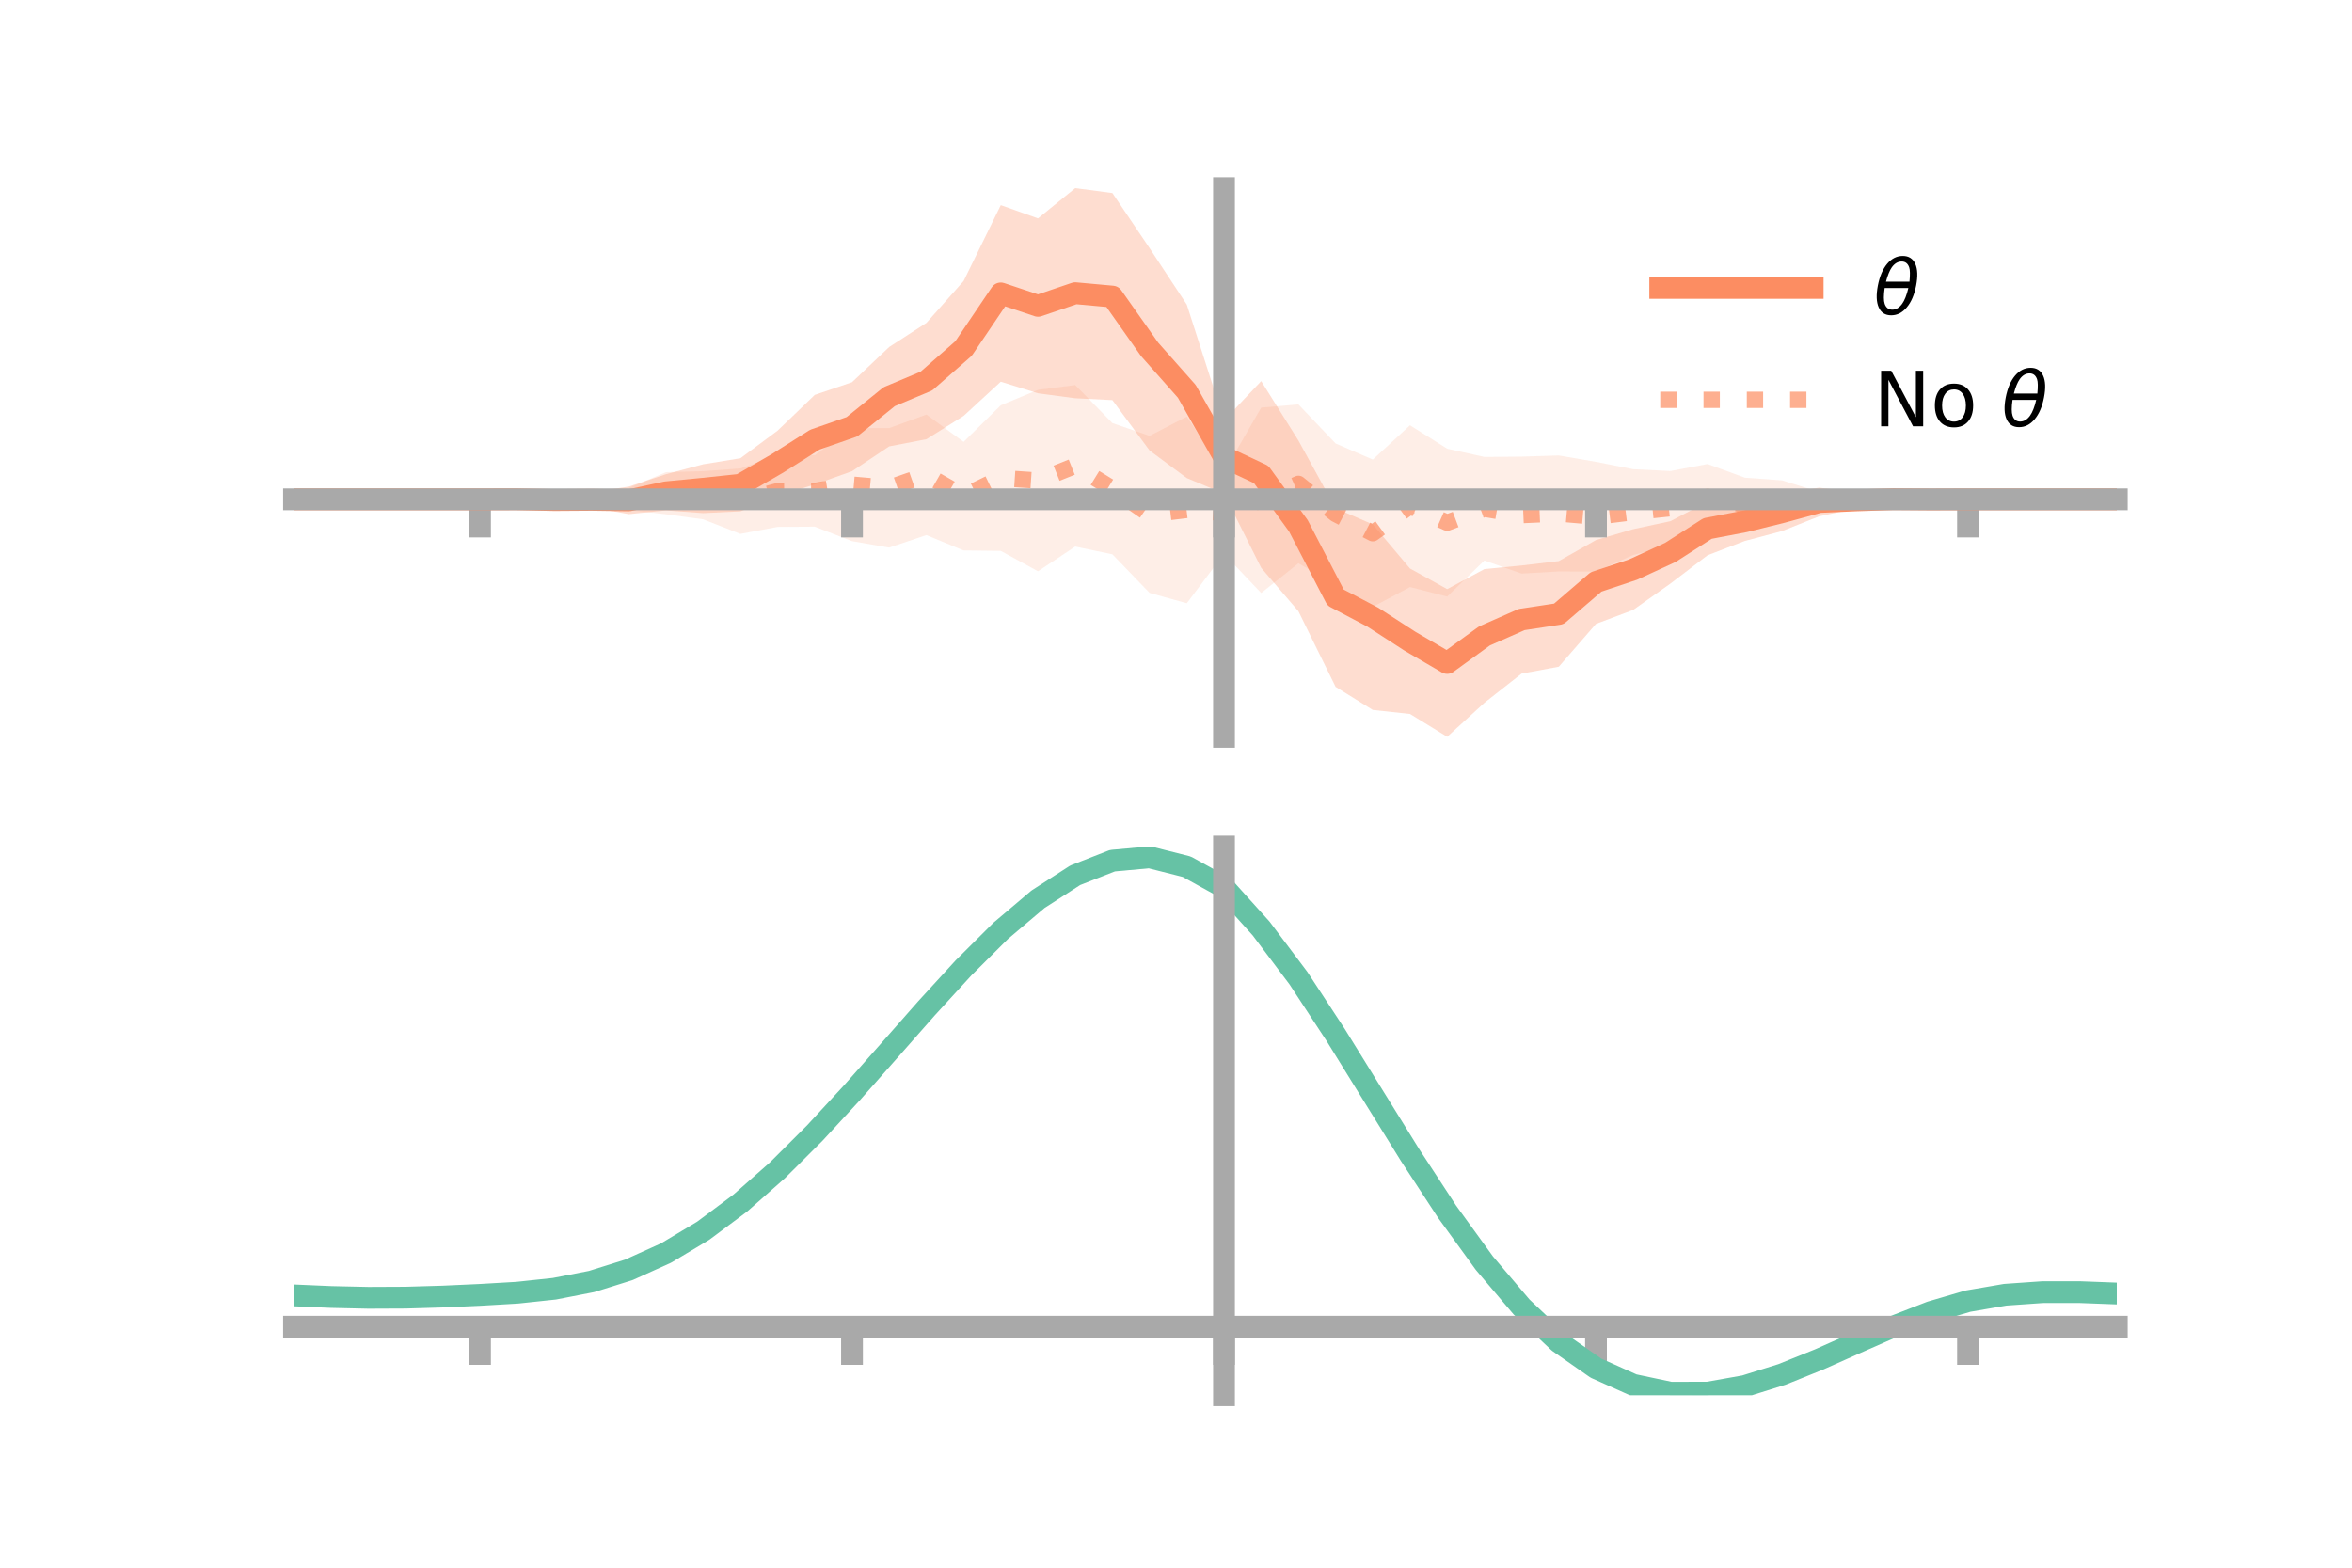 <?xml version="1.0" encoding="utf-8" standalone="no"?>
<!DOCTYPE svg PUBLIC "-//W3C//DTD SVG 1.1//EN"
  "http://www.w3.org/Graphics/SVG/1.1/DTD/svg11.dtd">
<!-- Created with matplotlib (https://matplotlib.org/) -->
<svg height="144pt" version="1.1" viewBox="0 0 216 144" width="216pt" xmlns="http://www.w3.org/2000/svg" xmlns:xlink="http://www.w3.org/1999/xlink">
 <defs>
  <style type="text/css">*{stroke-linecap:butt;stroke-linejoin:round;}</style>
 </defs>
 <g id="figure_1">
  <g id="patch_1">
   <path d="M 0 144 
L 216 144 
L 216 0 
L 0 0 
z
" style="fill:none;"/>
  </g>
  <g id="axes_1">
   <g id="patch_2">
    <path d="M 27 67.68 
L 194.4 67.68 
L 194.4 17.28 
L 27 17.28 
z
" style="fill:none;"/>
   </g>
   <g id="PolyCollection_1">
    <path clip-path="url(#pe426312378)" d="M 27 45.863 
L 27 45.863 
L 30.416 45.863 
L 33.833 45.863 
L 37.249 45.863 
L 40.665 45.863 
L 44.082 45.863 
L 47.498 45.754 
L 50.914 45.527 
L 54.331 45.223 
L 57.747 44.694 
L 61.163 43.558 
L 64.58 42.648 
L 67.996 42.091 
L 71.412 39.556 
L 74.829 36.27 
L 78.245 35.109 
L 81.661 31.87 
L 85.078 29.66 
L 88.494 25.812 
L 91.91 18.842 
L 95.327 20.061 
L 98.743 17.28 
L 102.159 17.729 
L 105.576 22.797 
L 108.992 27.98 
L 112.408 38.616 
L 115.824 35.008 
L 119.241 40.46 
L 122.657 46.686 
L 126.073 48.168 
L 129.49 52.22 
L 132.906 54.114 
L 136.322 52.275 
L 139.739 51.942 
L 143.155 51.54 
L 146.571 49.606 
L 149.988 48.606 
L 153.404 47.872 
L 156.82 46.088 
L 160.237 46.098 
L 163.653 45.306 
L 167.069 44.799 
L 170.486 45.214 
L 173.902 45.356 
L 177.318 45.71 
L 180.735 45.863 
L 184.151 45.863 
L 187.567 45.863 
L 190.984 45.863 
L 194.4 45.863 
L 194.4 45.863 
L 194.4 45.863 
L 190.984 45.863 
L 187.567 45.863 
L 184.151 45.863 
L 180.735 45.864 
L 177.318 46.041 
L 173.902 46.342 
L 170.486 46.707 
L 167.069 47.423 
L 163.653 48.783 
L 160.237 49.689 
L 156.82 51.003 
L 153.404 53.607 
L 149.988 56.024 
L 146.571 57.307 
L 143.155 61.242 
L 139.739 61.874 
L 136.322 64.556 
L 132.906 67.68 
L 129.49 65.581 
L 126.073 65.211 
L 122.657 63.09 
L 119.241 56.142 
L 115.824 52.16 
L 112.408 45.337 
L 108.992 43.915 
L 105.576 41.381 
L 102.159 36.753 
L 98.743 36.582 
L 95.327 36.126 
L 91.91 35.061 
L 88.494 38.203 
L 85.078 40.344 
L 81.661 41.001 
L 78.245 43.284 
L 74.829 44.501 
L 71.412 45.554 
L 67.996 46.969 
L 64.58 47.133 
L 61.163 46.882 
L 57.747 47.226 
L 54.331 46.597 
L 50.914 46.339 
L 47.498 45.967 
L 44.082 45.863 
L 40.665 45.863 
L 37.249 45.863 
L 33.833 45.863 
L 30.416 45.863 
L 27 45.863 
z
" style="fill:#fc8d62;fill-opacity:0.3;"/>
   </g>
   <g id="PolyCollection_2">
    <path clip-path="url(#pe426312378)" d="M 27 45.863 
L 27 45.863 
L 30.416 45.863 
L 33.833 45.863 
L 37.249 45.863 
L 40.665 45.863 
L 44.082 45.863 
L 47.498 45.712 
L 50.914 45.29 
L 54.331 44.963 
L 57.747 44.821 
L 61.163 43.371 
L 64.58 43.28 
L 67.996 43.027 
L 71.412 41.837 
L 74.829 41.812 
L 78.245 39.321 
L 81.661 39.323 
L 85.078 38.076 
L 88.494 40.587 
L 91.91 37.226 
L 95.327 35.81 
L 98.743 35.365 
L 102.159 38.86 
L 105.576 40.036 
L 108.992 38.267 
L 112.408 43.359 
L 115.824 37.44 
L 119.241 37.145 
L 122.657 40.733 
L 126.073 42.214 
L 129.49 39.064 
L 132.906 41.216 
L 136.322 41.971 
L 139.739 41.943 
L 143.155 41.837 
L 146.571 42.424 
L 149.988 43.099 
L 153.404 43.267 
L 156.82 42.623 
L 160.237 43.876 
L 163.653 44.123 
L 167.069 45.188 
L 170.486 44.981 
L 173.902 45.348 
L 177.318 45.781 
L 180.735 45.863 
L 184.151 45.863 
L 187.567 45.863 
L 190.984 45.863 
L 194.4 45.863 
L 194.4 45.863 
L 194.4 45.863 
L 190.984 45.863 
L 187.567 45.863 
L 184.151 45.863 
L 180.735 45.864 
L 177.318 45.995 
L 173.902 46.34 
L 170.486 46.845 
L 167.069 46.929 
L 163.653 47.818 
L 160.237 48.884 
L 156.82 48.668 
L 153.404 50.099 
L 149.988 50.979 
L 146.571 52.5 
L 143.155 52.491 
L 139.739 52.686 
L 136.322 51.489 
L 132.906 54.795 
L 129.49 53.922 
L 126.073 55.745 
L 122.657 53.678 
L 119.241 51.743 
L 115.824 54.473 
L 112.408 50.878 
L 108.992 55.413 
L 105.576 54.462 
L 102.159 50.917 
L 98.743 50.203 
L 95.327 52.477 
L 91.91 50.602 
L 88.494 50.562 
L 85.078 49.15 
L 81.661 50.299 
L 78.245 49.708 
L 74.829 48.378 
L 71.412 48.399 
L 67.996 49.039 
L 64.58 47.703 
L 61.163 47.237 
L 57.747 46.851 
L 54.331 46.57 
L 50.914 46.296 
L 47.498 45.987 
L 44.082 45.863 
L 40.665 45.863 
L 37.249 45.863 
L 33.833 45.863 
L 30.416 45.863 
L 27 45.863 
z
" style="fill:#fc8d62;fill-opacity:0.15;"/>
   </g>
   <g id="matplotlib.axis_1">
    <g id="xtick_1">
     <g id="line2d_1">
      <defs>
       <path d="M 0 0 
L 0 3.5 
" id="m9a9b1fddba" style="stroke:#a9a9a9;stroke-width:2;"/>
      </defs>
      <g>
       <use style="fill:#a9a9a9;stroke:#a9a9a9;stroke-width:2;" x="44.082" xlink:href="#m9a9b1fddba" y="45.863"/>
      </g>
     </g>
    </g>
    <g id="xtick_2">
     <g id="line2d_2">
      <g>
       <use style="fill:#a9a9a9;stroke:#a9a9a9;stroke-width:2;" x="78.245" xlink:href="#m9a9b1fddba" y="45.863"/>
      </g>
     </g>
    </g>
    <g id="xtick_3">
     <g id="line2d_3">
      <g>
       <use style="fill:#a9a9a9;stroke:#a9a9a9;stroke-width:2;" x="112.408" xlink:href="#m9a9b1fddba" y="45.863"/>
      </g>
     </g>
    </g>
    <g id="xtick_4">
     <g id="line2d_4">
      <g>
       <use style="fill:#a9a9a9;stroke:#a9a9a9;stroke-width:2;" x="146.571" xlink:href="#m9a9b1fddba" y="45.863"/>
      </g>
     </g>
    </g>
    <g id="xtick_5">
     <g id="line2d_5">
      <g>
       <use style="fill:#a9a9a9;stroke:#a9a9a9;stroke-width:2;" x="180.735" xlink:href="#m9a9b1fddba" y="45.863"/>
      </g>
     </g>
    </g>
   </g>
   <g id="matplotlib.axis_2"/>
   <g id="line2d_6">
    <path clip-path="url(#pe426312378)" d="M 27 45.863 
L 30.416 45.863 
L 33.833 45.863 
L 37.249 45.863 
L 40.665 45.863 
L 44.082 45.863 
L 47.498 45.86 
L 50.914 45.933 
L 54.331 45.91 
L 57.747 45.96 
L 61.163 45.22 
L 64.58 44.891 
L 67.996 44.53 
L 71.412 42.555 
L 74.829 40.386 
L 78.245 39.197 
L 81.661 36.435 
L 85.078 35.002 
L 88.494 32.007 
L 91.91 26.952 
L 95.327 28.093 
L 98.743 26.931 
L 102.159 27.241 
L 105.576 32.089 
L 108.992 35.947 
L 112.408 41.976 
L 115.824 43.584 
L 119.241 48.301 
L 122.657 54.888 
L 126.073 56.689 
L 129.49 58.9 
L 132.906 60.897 
L 136.322 58.416 
L 139.739 56.908 
L 143.155 56.391 
L 146.571 53.456 
L 149.988 52.315 
L 153.404 50.739 
L 156.82 48.545 
L 160.237 47.893 
L 163.653 47.045 
L 167.069 46.111 
L 170.486 45.96 
L 173.902 45.849 
L 177.318 45.875 
L 180.735 45.863 
L 184.151 45.863 
L 187.567 45.863 
L 190.984 45.863 
L 194.4 45.863 
" style="fill:none;stroke:#fc8d62;stroke-linecap:square;stroke-width:2;"/>
   </g>
   <g id="line2d_7">
    <path clip-path="url(#pe426312378)" d="M 27 45.863 
L 30.416 45.863 
L 33.833 45.863 
L 37.249 45.863 
L 40.665 45.863 
L 44.082 45.863 
L 47.498 45.85 
L 50.914 45.793 
L 54.331 45.767 
L 57.747 45.836 
L 61.163 45.304 
L 64.58 45.492 
L 67.996 46.033 
L 71.412 45.118 
L 74.829 45.095 
L 78.245 44.515 
L 81.661 44.811 
L 85.078 43.613 
L 88.494 45.575 
L 91.91 43.914 
L 95.327 44.144 
L 98.743 42.784 
L 102.159 44.889 
L 105.576 47.249 
L 108.992 46.84 
L 112.408 47.118 
L 115.824 45.956 
L 119.241 44.444 
L 122.657 47.206 
L 126.073 48.979 
L 129.49 46.493 
L 132.906 48.005 
L 136.322 46.73 
L 139.739 47.315 
L 143.155 47.164 
L 146.571 47.462 
L 149.988 47.039 
L 153.404 46.683 
L 156.82 45.646 
L 160.237 46.38 
L 163.653 45.97 
L 167.069 46.059 
L 170.486 45.913 
L 173.902 45.844 
L 177.318 45.888 
L 180.735 45.863 
L 184.151 45.863 
L 187.567 45.863 
L 190.984 45.863 
L 194.4 45.863 
" style="fill:none;stroke:#fc8d62;stroke-dasharray:1.5,2.475;stroke-dashoffset:0;stroke-opacity:0.7;stroke-width:1.5;"/>
   </g>
   <g id="patch_3">
    <path d="M 112.408 67.68 
L 112.408 17.28 
" style="fill:none;stroke:#a9a9a9;stroke-linecap:square;stroke-linejoin:miter;stroke-width:2;"/>
   </g>
   <g id="patch_4">
    <path d="M 194.4 67.68 
L 194.4 17.28 
" style="fill:none;"/>
   </g>
   <g id="patch_5">
    <path d="M 27 45.863 
L 194.4 45.863 
" style="fill:none;stroke:#a9a9a9;stroke-linecap:square;stroke-linejoin:miter;stroke-width:2;"/>
   </g>
   <g id="patch_6">
    <path d="M 27 17.28 
L 194.4 17.28 
" style="fill:none;"/>
   </g>
   <g id="legend_1">
    <g id="line2d_8">
     <path d="M 152.47 26.449 
L 166.47 26.449 
" style="fill:none;stroke:#fc8d62;stroke-linecap:square;stroke-width:2;"/>
    </g>
    <g id="line2d_9"/>
    <g id="text_1">
     <!-- $\theta$ -->
     <g transform="translate(172.07 28.899)scale(0.07 -0.07)">
      <defs>
       <path d="M 45.516 34.672 
L 14.453 34.672 
Q 12.359 20.062 14.5 13.875 
Q 17.188 6.25 24.469 6.25 
Q 31.781 6.25 37.359 13.922 
Q 42.234 20.656 45.516 34.672 
z
M 47.016 42.969 
Q 48.344 56.844 46.625 61.719 
Q 43.953 69.438 36.766 69.438 
Q 29.297 69.438 23.828 61.812 
Q 19.531 55.672 16.156 42.969 
z
M 38.188 76.766 
Q 49.906 76.766 54.594 66.406 
Q 59.281 56.109 55.719 37.844 
Q 52.203 19.625 43.453 9.281 
Q 34.766 -1.125 23.047 -1.125 
Q 11.281 -1.125 6.641 9.281 
Q 2 19.625 5.516 37.844 
Q 9.078 56.109 17.719 66.406 
Q 26.422 76.766 38.188 76.766 
z
" id="DejaVuSans-Oblique-952"/>
      </defs>
      <use transform="translate(0 0.234)" xlink:href="#DejaVuSans-Oblique-952"/>
     </g>
    </g>
    <g id="line2d_10">
     <path d="M 152.47 36.724 
L 166.47 36.724 
" style="fill:none;stroke:#fc8d62;stroke-dasharray:1.5,2.475;stroke-dashoffset:0;stroke-opacity:0.7;stroke-width:1.5;"/>
    </g>
    <g id="line2d_11"/>
    <g id="text_2">
     <!-- No $\theta$ -->
     <g transform="translate(172.07 39.174)scale(0.07 -0.07)">
      <defs>
       <path d="M 9.812 72.906 
L 23.094 72.906 
L 55.422 11.922 
L 55.422 72.906 
L 64.984 72.906 
L 64.984 0 
L 51.703 0 
L 19.391 60.984 
L 19.391 0 
L 9.812 0 
z
" id="DejaVuSans-78"/>
       <path d="M 30.609 48.391 
Q 23.391 48.391 19.188 42.75 
Q 14.984 37.109 14.984 27.297 
Q 14.984 17.484 19.156 11.844 
Q 23.344 6.203 30.609 6.203 
Q 37.797 6.203 41.984 11.859 
Q 46.188 17.531 46.188 27.297 
Q 46.188 37.016 41.984 42.703 
Q 37.797 48.391 30.609 48.391 
z
M 30.609 56 
Q 42.328 56 49.016 48.375 
Q 55.719 40.766 55.719 27.297 
Q 55.719 13.875 49.016 6.219 
Q 42.328 -1.422 30.609 -1.422 
Q 18.844 -1.422 12.172 6.219 
Q 5.516 13.875 5.516 27.297 
Q 5.516 40.766 12.172 48.375 
Q 18.844 56 30.609 56 
z
" id="DejaVuSans-111"/>
       <path id="DejaVuSans-32"/>
      </defs>
      <use transform="translate(0 0.234)" xlink:href="#DejaVuSans-78"/>
      <use transform="translate(74.805 0.234)" xlink:href="#DejaVuSans-111"/>
      <use transform="translate(135.986 0.234)" xlink:href="#DejaVuSans-32"/>
      <use transform="translate(167.773 0.234)" xlink:href="#DejaVuSans-Oblique-952"/>
     </g>
    </g>
   </g>
  </g>
  <g id="axes_2">
   <g id="patch_7">
    <path d="M 27 128.16 
L 194.4 128.16 
L 194.4 77.76 
L 27 77.76 
z
" style="fill:none;"/>
   </g>
   <g id="PolyCollection_3">
    <path clip-path="url(#p5e7379fc08)" d="M 27 119.04 
L 27 118.936 
L 30.416 119.091 
L 33.833 119.169 
L 37.249 119.148 
L 40.665 119.036 
L 44.082 118.868 
L 47.498 118.658 
L 50.914 118.281 
L 54.331 117.602 
L 57.747 116.514 
L 61.163 114.942 
L 64.58 112.851 
L 67.996 110.242 
L 71.412 107.155 
L 74.829 103.664 
L 78.245 99.873 
L 81.661 95.915 
L 85.078 91.943 
L 88.494 88.127 
L 91.91 84.648 
L 95.327 81.692 
L 98.743 79.443 
L 102.159 78.077 
L 105.576 77.76 
L 108.992 78.641 
L 112.408 80.567 
L 115.824 84.418 
L 119.241 89.04 
L 122.657 94.34 
L 126.073 99.959 
L 129.49 105.571 
L 132.906 110.893 
L 136.322 115.693 
L 139.739 119.792 
L 143.155 123.07 
L 146.571 125.466 
L 149.988 126.989 
L 153.404 127.697 
L 156.82 127.687 
L 160.237 127.082 
L 163.653 126.025 
L 167.069 124.671 
L 170.486 123.178 
L 173.902 121.707 
L 177.318 120.407 
L 180.735 119.421 
L 184.151 118.845 
L 187.567 118.613 
L 190.984 118.617 
L 194.4 118.754 
L 194.4 118.878 
L 194.4 118.878 
L 190.984 118.758 
L 187.567 118.768 
L 184.151 119.012 
L 180.735 119.606 
L 177.318 120.627 
L 173.902 121.981 
L 170.486 123.516 
L 167.069 125.068 
L 163.653 126.468 
L 160.237 127.552 
L 156.82 128.16 
L 153.404 128.153 
L 149.988 127.417 
L 146.571 125.879 
L 143.155 123.508 
L 139.739 120.317 
L 136.322 116.359 
L 132.906 111.735 
L 129.49 106.607 
L 126.073 101.194 
L 122.657 95.768 
L 119.241 90.643 
L 115.824 86.171 
L 112.408 82.436 
L 108.992 80.586 
L 105.576 79.737 
L 102.159 80.043 
L 98.743 81.355 
L 95.327 83.513 
L 91.91 86.343 
L 88.494 89.669 
L 85.078 93.312 
L 81.661 97.101 
L 78.245 100.873 
L 74.829 104.485 
L 71.412 107.811 
L 67.996 110.756 
L 64.58 113.25 
L 61.163 115.257 
L 57.747 116.771 
L 54.331 117.822 
L 50.914 118.474 
L 47.498 118.827 
L 44.082 119.013 
L 40.665 119.155 
L 37.249 119.243 
L 33.833 119.252 
L 30.416 119.178 
L 27 119.04 
z
" style="fill:#66c2a5;fill-opacity:0.3;"/>
   </g>
   <g id="matplotlib.axis_3">
    <g id="xtick_6">
     <g id="line2d_12">
      <g>
       <use style="fill:#a9a9a9;stroke:#a9a9a9;stroke-width:2;" x="44.082" xlink:href="#m9a9b1fddba" y="121.865"/>
      </g>
     </g>
    </g>
    <g id="xtick_7">
     <g id="line2d_13">
      <g>
       <use style="fill:#a9a9a9;stroke:#a9a9a9;stroke-width:2;" x="78.245" xlink:href="#m9a9b1fddba" y="121.865"/>
      </g>
     </g>
    </g>
    <g id="xtick_8">
     <g id="line2d_14">
      <g>
       <use style="fill:#a9a9a9;stroke:#a9a9a9;stroke-width:2;" x="112.408" xlink:href="#m9a9b1fddba" y="121.865"/>
      </g>
     </g>
    </g>
    <g id="xtick_9">
     <g id="line2d_15">
      <g>
       <use style="fill:#a9a9a9;stroke:#a9a9a9;stroke-width:2;" x="146.571" xlink:href="#m9a9b1fddba" y="121.865"/>
      </g>
     </g>
    </g>
    <g id="xtick_10">
     <g id="line2d_16">
      <g>
       <use style="fill:#a9a9a9;stroke:#a9a9a9;stroke-width:2;" x="180.735" xlink:href="#m9a9b1fddba" y="121.865"/>
      </g>
     </g>
    </g>
   </g>
   <g id="matplotlib.axis_4"/>
   <g id="line2d_17">
    <path clip-path="url(#p5e7379fc08)" d="M 27 118.988 
L 30.416 119.135 
L 33.833 119.211 
L 37.249 119.196 
L 40.665 119.096 
L 44.082 118.941 
L 47.498 118.742 
L 50.914 118.378 
L 54.331 117.712 
L 57.747 116.642 
L 61.163 115.099 
L 64.58 113.051 
L 67.996 110.499 
L 71.412 107.483 
L 74.829 104.074 
L 78.245 100.373 
L 81.661 96.508 
L 85.078 92.627 
L 88.494 88.898 
L 91.91 85.496 
L 95.327 82.602 
L 98.743 80.399 
L 102.159 79.06 
L 105.576 78.749 
L 108.992 79.614 
L 112.408 81.501 
L 115.824 85.294 
L 119.241 89.842 
L 122.657 95.054 
L 126.073 100.577 
L 129.49 106.089 
L 132.906 111.314 
L 136.322 116.026 
L 139.739 120.055 
L 143.155 123.289 
L 146.571 125.673 
L 149.988 127.203 
L 153.404 127.925 
L 156.82 127.924 
L 160.237 127.317 
L 163.653 126.247 
L 167.069 124.869 
L 170.486 123.347 
L 173.902 121.844 
L 177.318 120.517 
L 180.735 119.514 
L 184.151 118.929 
L 187.567 118.69 
L 190.984 118.687 
L 194.4 118.816 
" style="fill:none;stroke:#66c2a5;stroke-linecap:square;stroke-width:2;"/>
   </g>
   <g id="patch_8">
    <path d="M 112.408 128.16 
L 112.408 77.76 
" style="fill:none;stroke:#a9a9a9;stroke-linecap:square;stroke-linejoin:miter;stroke-width:2;"/>
   </g>
   <g id="patch_9">
    <path d="M 194.4 128.16 
L 194.4 77.76 
" style="fill:none;"/>
   </g>
   <g id="patch_10">
    <path d="M 27 121.865 
L 194.4 121.865 
" style="fill:none;stroke:#a9a9a9;stroke-linecap:square;stroke-linejoin:miter;stroke-width:2;"/>
   </g>
   <g id="patch_11">
    <path d="M 27 77.76 
L 194.4 77.76 
" style="fill:none;"/>
   </g>
  </g>
 </g>
 <defs>
  <clipPath id="pe426312378">
   <rect height="50.4" width="167.4" x="27" y="17.28"/>
  </clipPath>
  <clipPath id="p5e7379fc08">
   <rect height="50.4" width="167.4" x="27" y="77.76"/>
  </clipPath>
 </defs>
</svg>
